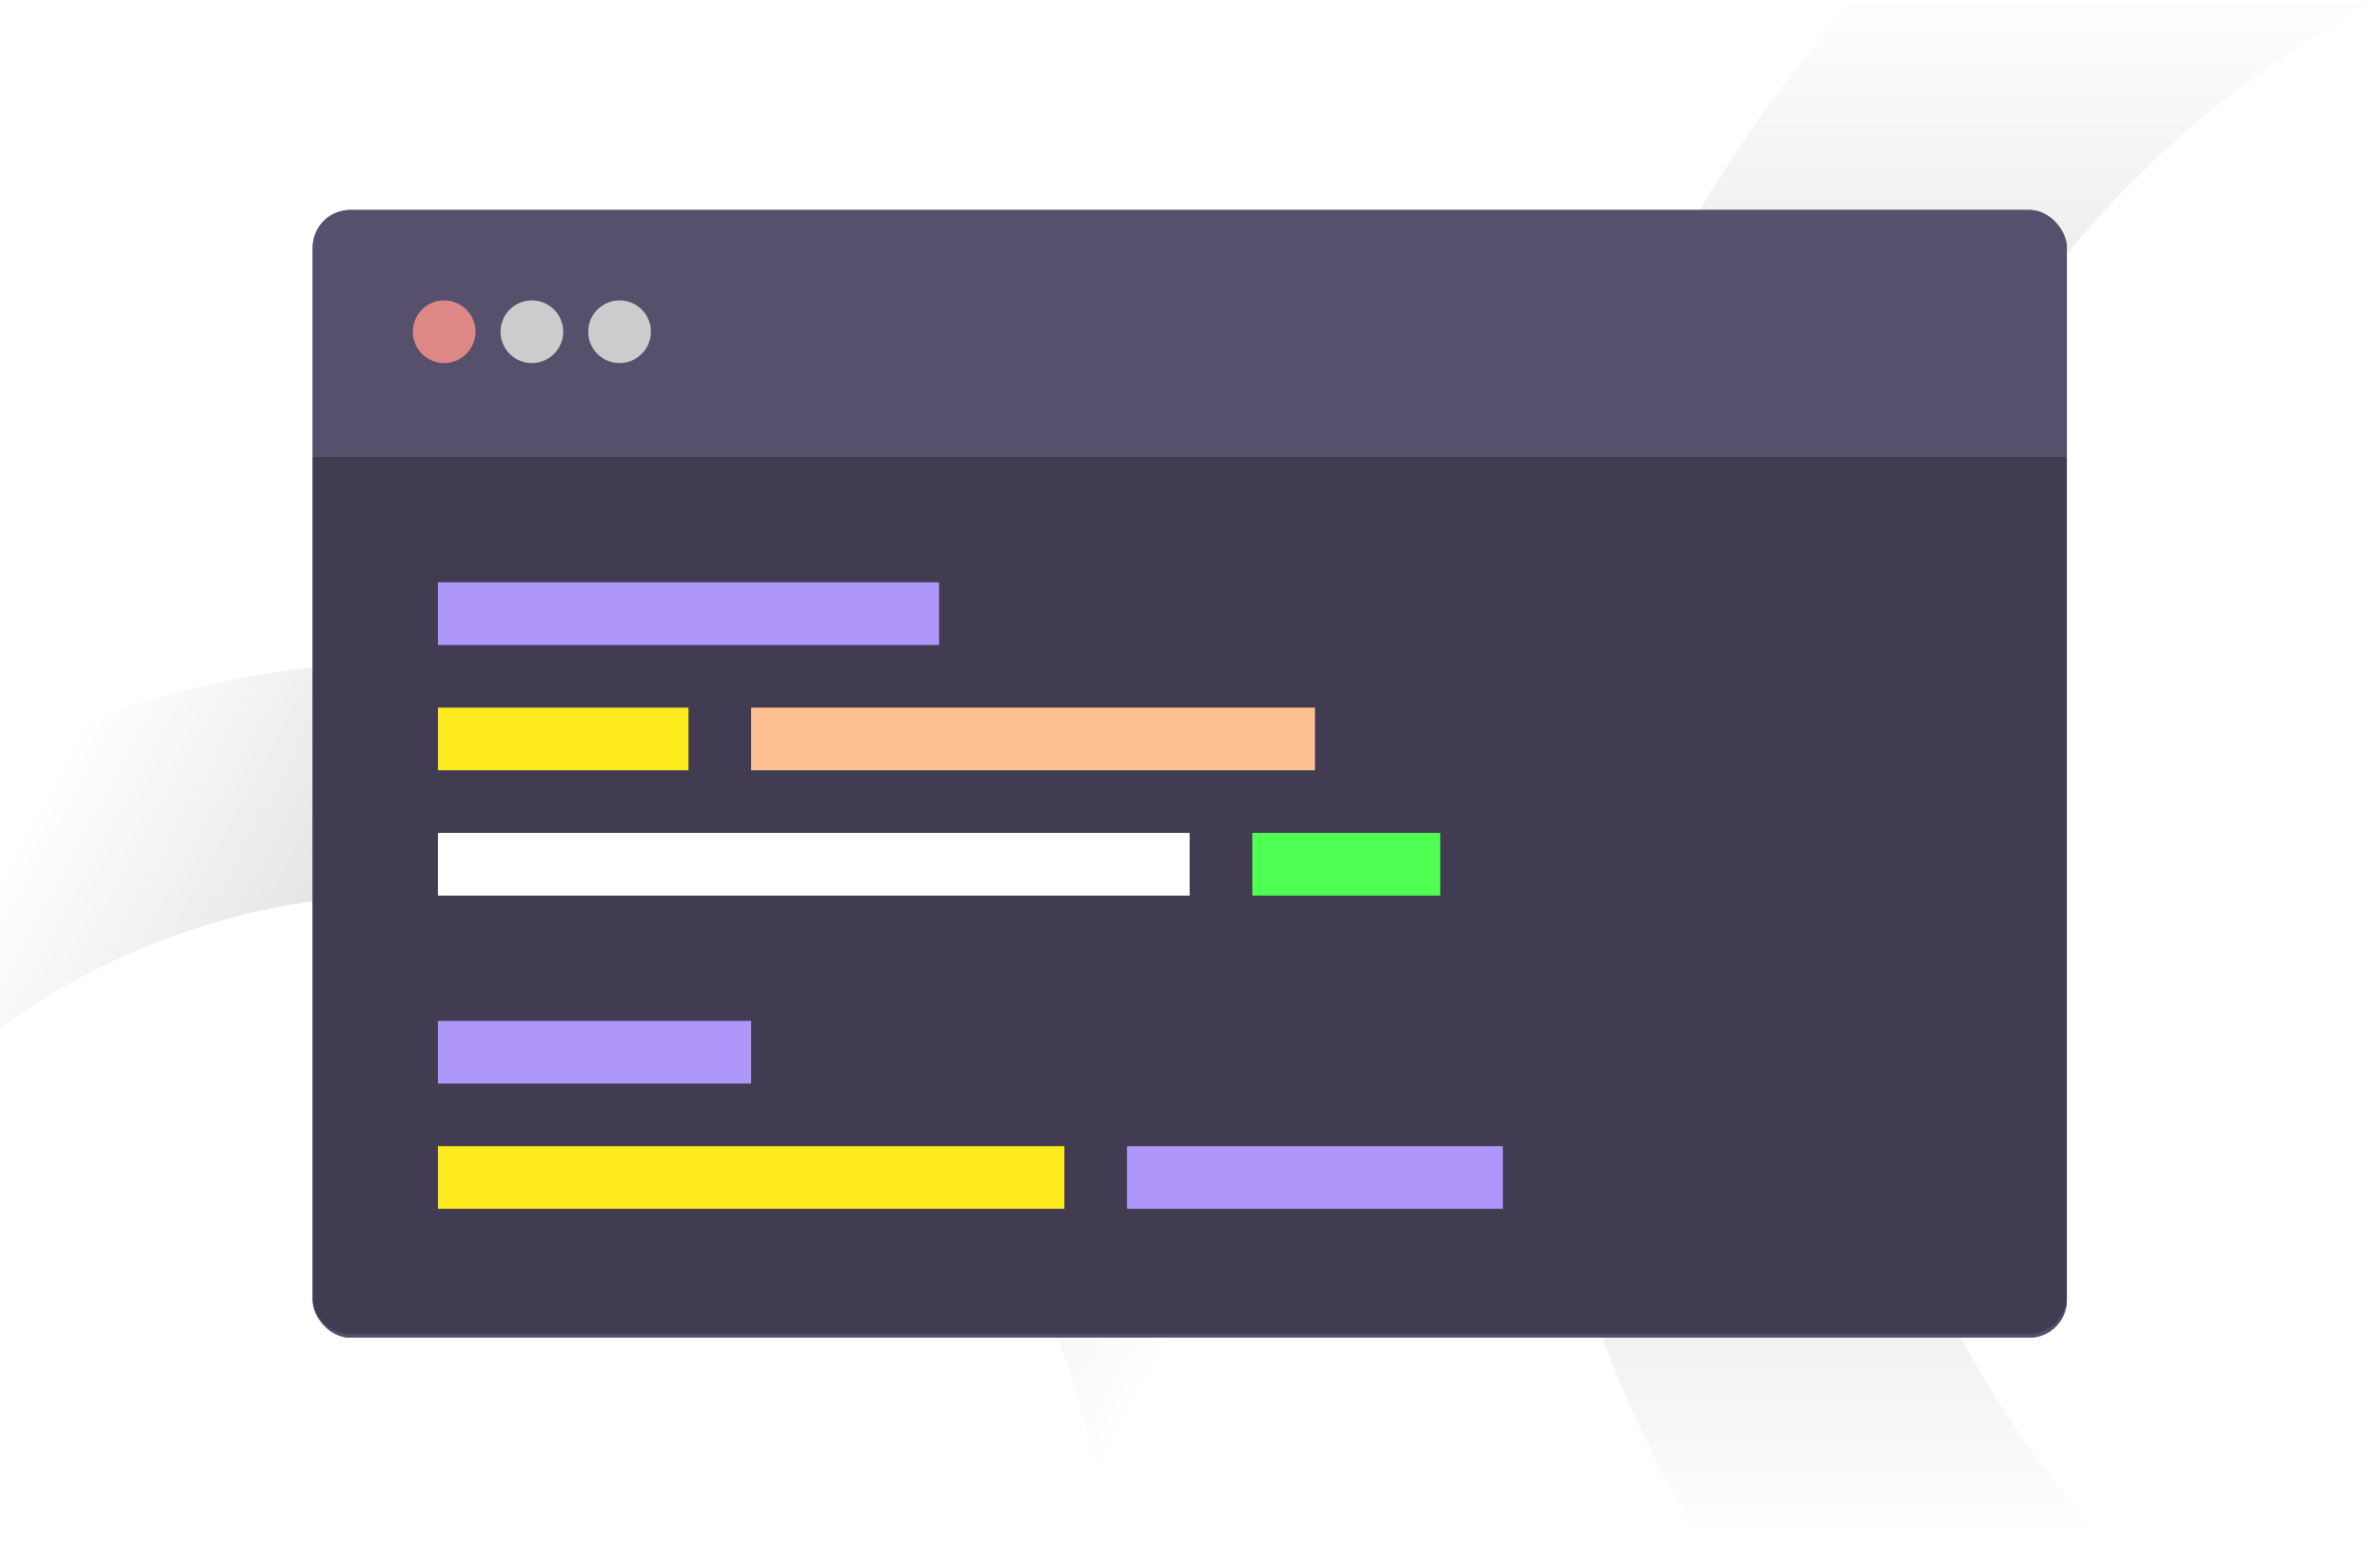 <?xml version="1.0" encoding="UTF-8" standalone="no"?>
<svg
   xmlns:dc="http://purl.org/dc/elements/1.1/"
   xmlns:cc="http://creativecommons.org/ns#"
   xmlns:rdf="http://www.w3.org/1999/02/22-rdf-syntax-ns#"
   xmlns:svg="http://www.w3.org/2000/svg"
   xmlns="http://www.w3.org/2000/svg"
   xmlns:xlink="http://www.w3.org/1999/xlink"
   id="svg9497"
   version="1.1"
   viewBox="0 0 180.165 117.241"
   height="443.115"
   width="680.939">
  <defs
     id="defs9491">
    <linearGradient
       gradientTransform="matrix(0.615,0,0,0.615,-22.69,479.168)"
       y2="-630.181"
       x2="246.603"
       y1="-439.961"
       x1="246.603"
       gradientUnits="userSpaceOnUse"
       id="linearGradient9138"
       xlink:href="#linearGradient7349" />
    <linearGradient
       id="linearGradient7349">
      <stop
         id="stop7345"
         offset="0"
         style="stop-color:#000000;stop-opacity:0" />
      <stop
         style="stop-color:#000000;stop-opacity:0.502"
         offset="0.491"
         id="stop9602" />
      <stop
         id="stop7347"
         offset="1"
         style="stop-color:#000000;stop-opacity:0;" />
    </linearGradient>
    <linearGradient
       gradientTransform="matrix(0.664,0,0,0.664,-7.155,495.53)"
       y2="-438.523"
       x2="124.995"
       y1="-506.857"
       x1="-0.705"
       gradientUnits="userSpaceOnUse"
       id="linearGradient9140"
       xlink:href="#linearGradient7357" />
    <linearGradient
       id="linearGradient7357">
      <stop
         id="stop7353"
         offset="0"
         style="stop-color:#000000;stop-opacity:0" />
      <stop
         style="stop-color:#000000;stop-opacity:0.49"
         offset="0.459"
         id="stop10149" />
      <stop
         id="stop7355"
         offset="1"
         style="stop-color:#000000;stop-opacity:0;" />
    </linearGradient>
    <filter
       height="1.153"
       y="-0.077"
       width="1.099"
       x="-0.049"
       id="filter10266"
       style="color-interpolation-filters:sRGB">
      <feGaussianBlur
         id="feGaussianBlur10268"
         stdDeviation="2.47" />
    </filter>
  </defs>
  <g
     transform="translate(7.155,-92.071)"
     id="layer1">
    <path
       id="rect889-0-0-3"
       d="m 133.182,92.071 a 99.473,99.473 0 0 0 -25.478,66.301 99.473,99.473 0 0 0 14.17,50.94 h 30.874 a 74.605,74.605 0 0 1 -20.175,-50.94 74.605,74.605 0 0 1 40.438,-66.301 z"
       clip-path="none"
       mask="none"
       style="opacity:0.4;vector-effect:none;fill:url(#linearGradient9138);fill-opacity:1;stroke:none;stroke-width:0.217;stroke-linecap:butt;stroke-linejoin:miter;stroke-miterlimit:4;stroke-dasharray:none;stroke-dashoffset:0;stroke-opacity:1;paint-order:stroke markers fill" />
    <path
       id="rect889-0-04"
       d="M 23.816,142.199 A 70.287,70.287 0 0 0 -7.155,149.487 v 20.421 a 52.715,52.715 0 0 1 30.971,-10.137 52.715,52.715 0 0 1 52.041,44.525 H 93.574 A 70.287,70.287 0 0 0 23.816,142.199 Z"
       clip-path="none"
       style="opacity:0.4;vector-effect:none;fill:url(#linearGradient9140);fill-opacity:1;stroke:none;stroke-width:0.235;stroke-linecap:butt;stroke-linejoin:miter;stroke-miterlimit:4;stroke-dasharray:none;stroke-dashoffset:0;stroke-opacity:1;paint-order:stroke markers fill" />
    <g
       transform="matrix(1.104,0,0,1.104,-6.191,-14.311)"
       id="g10285">
      <rect
         style="opacity:1;fill:#57506d;fill-opacity:0.897;stroke:none;stroke-width:0.656;stroke-miterlimit:4;stroke-dasharray:3.939, 3.939;stroke-dashoffset:0;stroke-opacity:1;paint-order:markers fill stroke;filter:url(#filter10266)"
         id="rect7426-1-4"
         width="120.277"
         height="77.321"
         x="20.561"
         y="110.755"
         rx="2.577"
         ry="2.577" />
      <g
         id="g9596">
        <rect
           ry="2.577"
           rx="2.577"
           y="110.756"
           x="20.575"
           height="77.321"
           width="120.277"
           id="rect7426-1"
           style="opacity:1;fill:#57506d;fill-opacity:1;stroke:none;stroke-width:0.656;stroke-miterlimit:4;stroke-dasharray:3.939, 3.939;stroke-dashoffset:0;stroke-opacity:1;paint-order:markers fill stroke" />
        <path
           id="path8003"
           d="m 31.73,119.105 a 2.148,2.148 0 0 1 -2.148,2.148 2.148,2.148 0 0 1 -2.148,-2.148 2.148,2.148 0 0 1 2.148,-2.148 2.148,2.148 0 0 1 2.148,2.148 z"
           style="opacity:1;fill:#de8787;fill-opacity:1;stroke:none;stroke-width:2.577;stroke-miterlimit:4;stroke-dasharray:15.464, 15.464;stroke-dashoffset:0;stroke-opacity:1;paint-order:markers fill stroke" />
        <path
           id="path8003-1"
           d="m 37.744,119.105 a 2.148,2.148 0 0 1 -2.148,2.148 2.148,2.148 0 0 1 -2.148,-2.148 2.148,2.148 0 0 1 2.148,-2.148 2.148,2.148 0 0 1 2.148,2.148 z"
           style="opacity:1;fill:#cccccc;fill-opacity:1;stroke:none;stroke-width:2.577;stroke-miterlimit:4;stroke-dasharray:15.464, 15.464;stroke-dashoffset:0;stroke-opacity:1;paint-order:markers fill stroke" />
        <path
           id="path8003-1-5"
           d="m 43.758,119.105 a 2.148,2.148 0 0 1 -2.148,2.148 2.148,2.148 0 0 1 -2.148,-2.148 2.148,2.148 0 0 1 2.148,-2.148 2.148,2.148 0 0 1 2.148,2.148 z"
           style="opacity:1;fill:#cccccc;fill-opacity:1;stroke:none;stroke-width:2.577;stroke-miterlimit:4;stroke-dasharray:15.464, 15.464;stroke-dashoffset:0;stroke-opacity:1;paint-order:markers fill stroke" />
        <path
           id="rect7426-1-9"
           d="m 140.838,127.696 v 57.561 c 0,1.428 -1.149,2.577 -2.577,2.577 H 23.139 c -1.428,0 -2.577,-1.149 -2.577,-2.577 l -9e-6,-57.561 z"
           style="opacity:1;fill:#000000;fill-opacity:0.251;stroke:none;stroke-width:0.656;stroke-miterlimit:4;stroke-dasharray:3.939, 3.939;stroke-dashoffset:0;stroke-opacity:1;paint-order:markers fill stroke" />
        <rect
           y="136.288"
           x="29.153"
           height="4.296"
           width="34.365"
           id="rect8077"
           style="opacity:1;fill:#ae96fb;fill-opacity:1;stroke:none;stroke-width:2.577;stroke-miterlimit:4;stroke-dasharray:15.464, 15.464;stroke-dashoffset:0;stroke-opacity:1;paint-order:markers fill stroke" />
        <rect
           y="144.879"
           x="29.153"
           height="4.296"
           width="17.182"
           id="rect8077-7"
           style="opacity:1;fill:#feeb1d;fill-opacity:1;stroke:none;stroke-width:1.822;stroke-miterlimit:4;stroke-dasharray:10.935, 10.935;stroke-dashoffset:0;stroke-opacity:1;paint-order:markers fill stroke" />
        <rect
           y="153.47"
           x="29.153"
           height="4.296"
           width="51.547"
           id="rect8077-7-7"
           style="opacity:1;fill:#ffffff;fill-opacity:1;stroke:none;stroke-width:3.157;stroke-miterlimit:4;stroke-dasharray:18.94, 18.94;stroke-dashoffset:0;stroke-opacity:1;paint-order:markers fill stroke" />
        <rect
           y="166.357"
           x="29.153"
           height="4.296"
           width="21.478"
           id="rect8077-7-6"
           style="opacity:1;fill:#ae96fb;fill-opacity:1;stroke:none;stroke-width:2.038;stroke-miterlimit:4;stroke-dasharray:12.225, 12.225;stroke-dashoffset:0;stroke-opacity:1;paint-order:markers fill stroke" />
        <rect
           y="174.948"
           x="29.153"
           height="4.296"
           width="42.956"
           id="rect8077-7-6-7"
           style="opacity:1;fill:#feeb1d;fill-opacity:1;stroke:none;stroke-width:2.882;stroke-miterlimit:4;stroke-dasharray:17.289, 17.289;stroke-dashoffset:0;stroke-opacity:1;paint-order:markers fill stroke" />
        <rect
           y="144.879"
           x="50.631"
           height="4.296"
           width="38.66"
           id="rect8077-7-3"
           style="opacity:1;fill:#fcc091;fill-opacity:1;stroke:none;stroke-width:2.734;stroke-miterlimit:4;stroke-dasharray:16.402, 16.402;stroke-dashoffset:0;stroke-opacity:1;paint-order:markers fill stroke" />
        <rect
           y="174.948"
           x="76.404"
           height="4.296"
           width="25.774"
           id="rect8077-7-6-6"
           style="opacity:1;fill:#ae96fb;fill-opacity:1;stroke:none;stroke-width:2.232;stroke-miterlimit:4;stroke-dasharray:13.392, 13.392;stroke-dashoffset:0;stroke-opacity:1;paint-order:markers fill stroke" />
        <rect
           y="153.47"
           x="84.995"
           height="4.296"
           width="12.887"
           id="rect8077-7-7-5"
           style="opacity:1;fill:#4fff53;fill-opacity:1;stroke:none;stroke-width:1.578;stroke-miterlimit:4;stroke-dasharray:9.47, 9.47;stroke-dashoffset:0;stroke-opacity:1;paint-order:markers fill stroke" />
      </g>
    </g>
  </g>
</svg>
